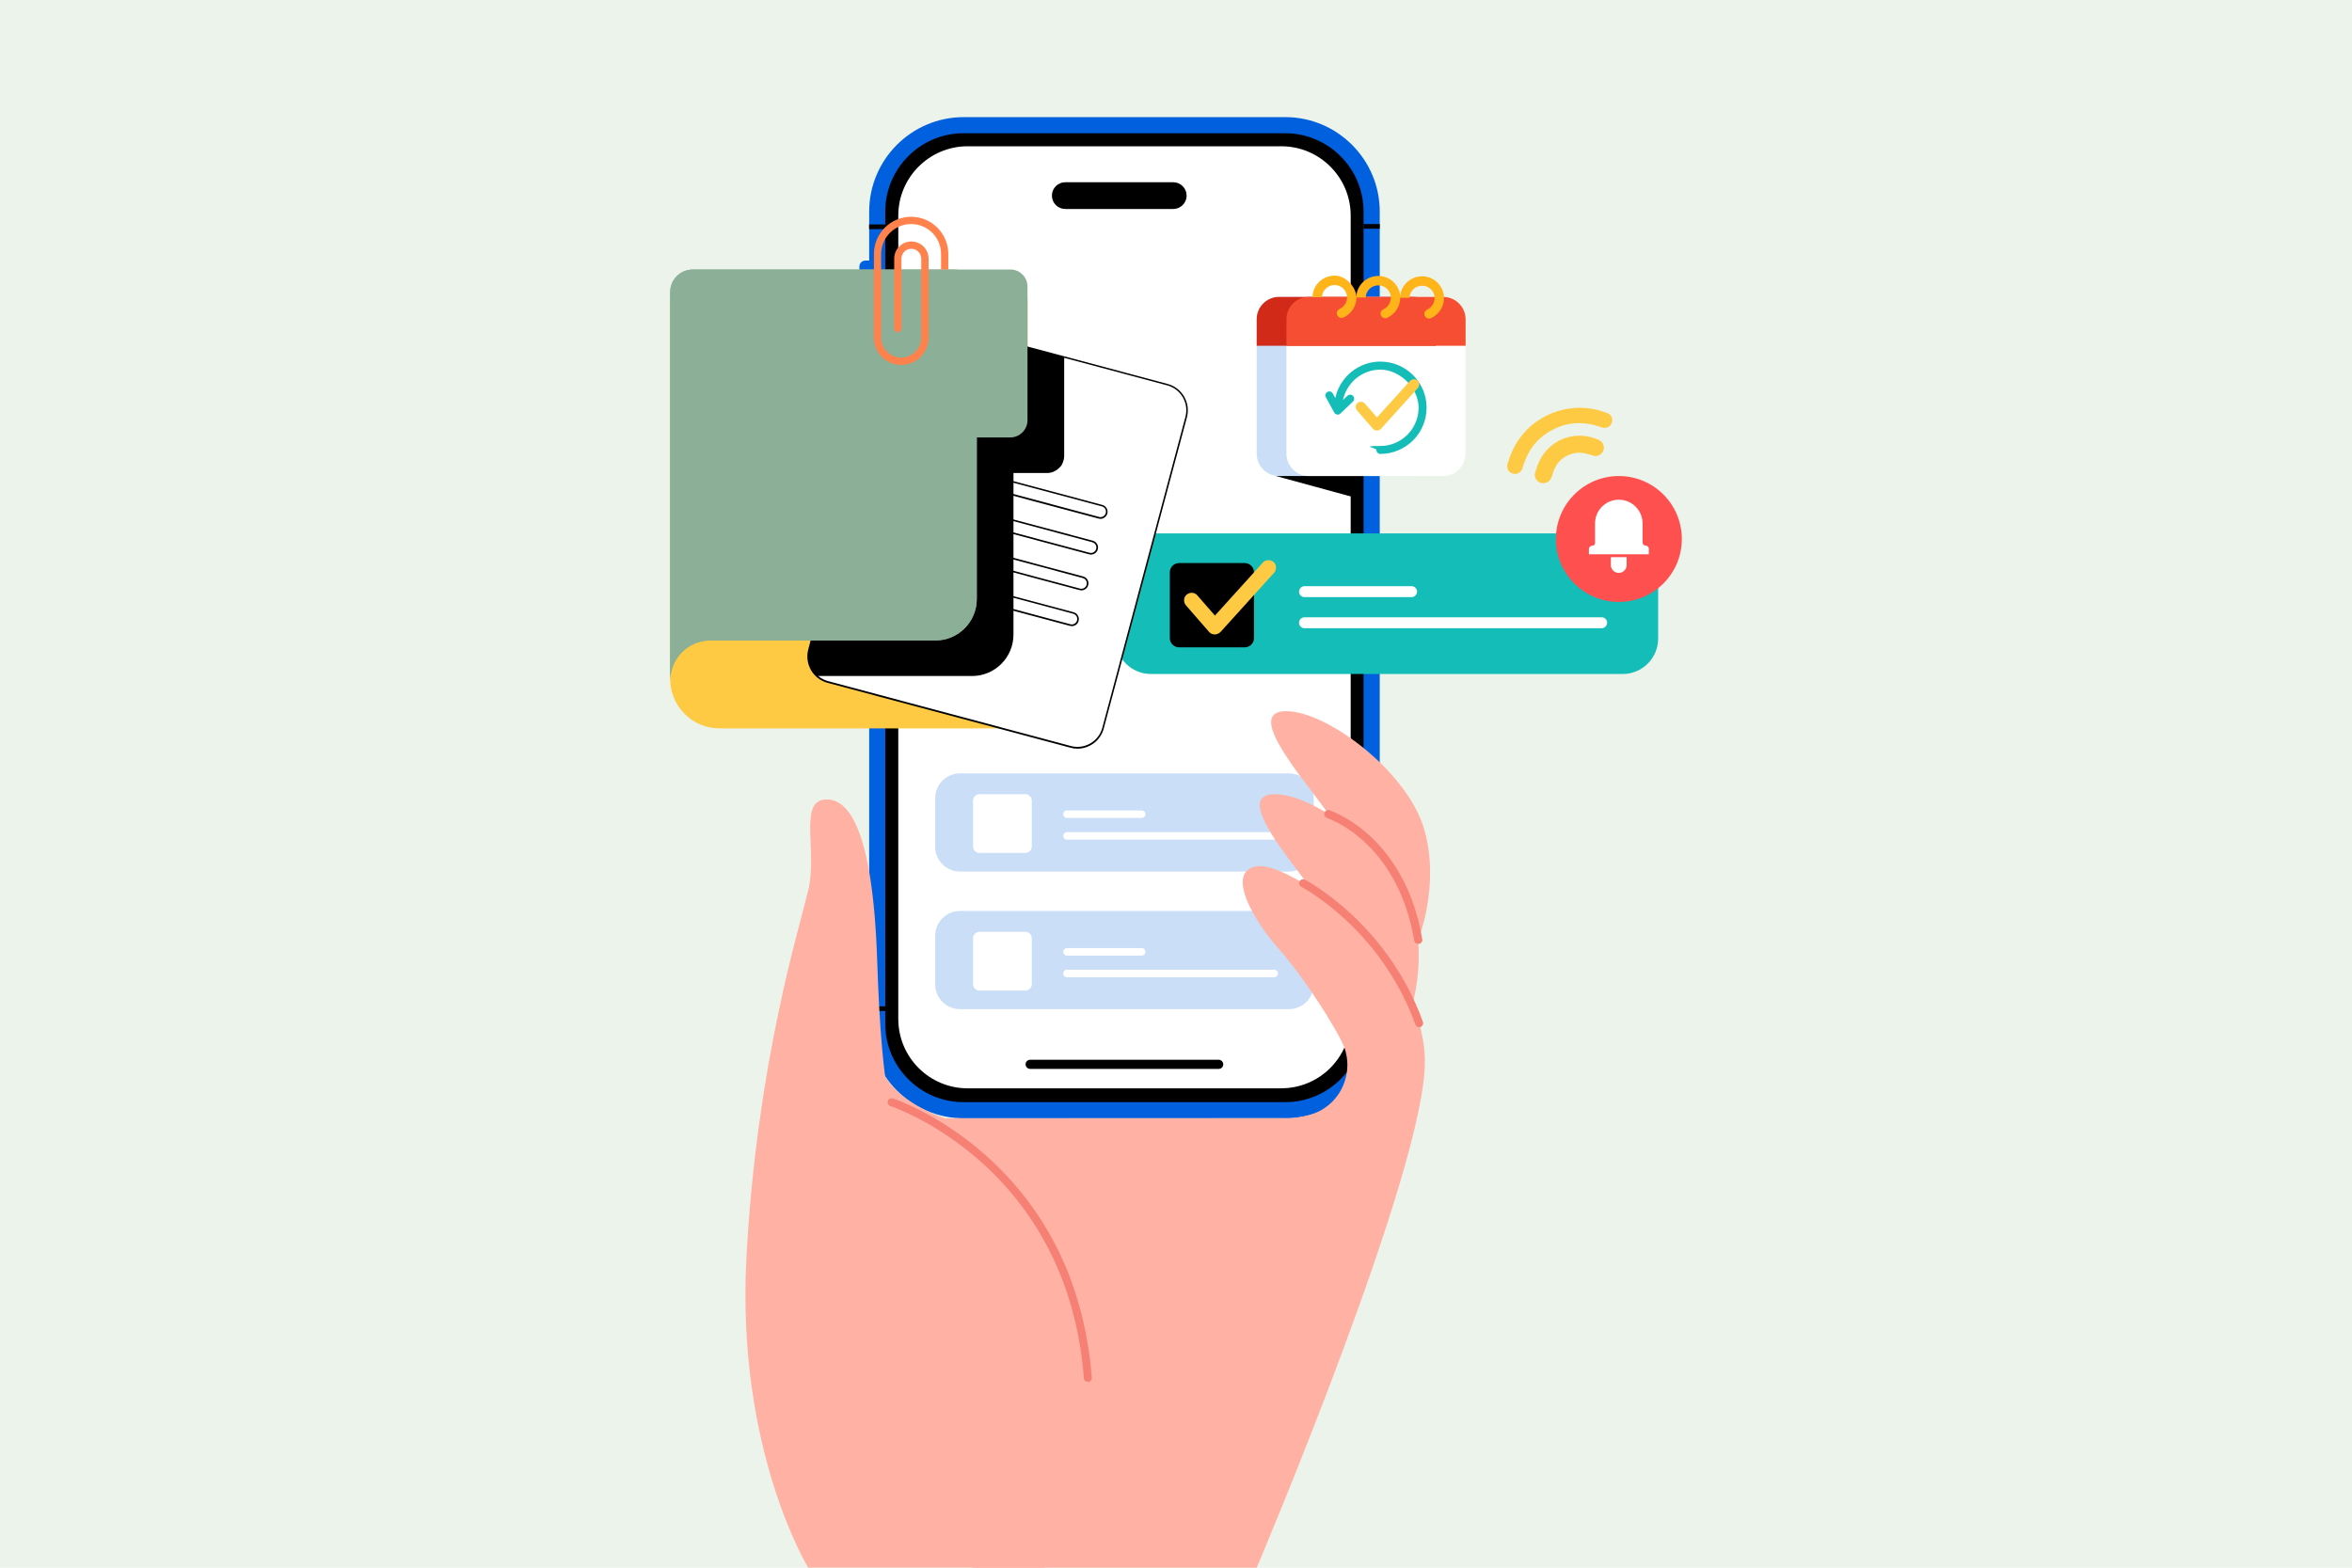 <?xml version="1.0" encoding="UTF-8"?>
<svg id="Layer_1" xmlns="http://www.w3.org/2000/svg" version="1.1" viewBox="0 0 4680 3120">
  <!-- Generator: Adobe Illustrator 29.0.0, SVG Export Plug-In . SVG Version: 2.1.0 Build 186)  -->
  <g id="Layer_2">
    <rect width="4680" height="3120" style="fill: #ecf3eb;"/>
  </g>
  <g id="Layer_3">
    <g>
      <g>
        <g>
          <g>
            <path d="M1745.2,618.1h-23.3c-6.6,0-11.9-5.3-11.9-11.9v-75.7c0-6.6,5.3-11.9,11.9-11.9h23.3v99.5Z" style="fill: #0060dd;"/>
            <path d="M1745.2,756h-23.3c-6.6,0-11.9-5.3-11.9-11.9v-75.7c0-6.6,5.3-11.9,11.9-11.9h23.3v99.5Z" style="fill: #0060dd;"/>
            <path d="M1745.2,894h-23.3c-6.6,0-11.9-5.3-11.9-11.9v-75.7c0-6.6,5.3-11.9,11.9-11.9h23.3v99.5Z" style="fill: #0060dd;"/>
            <path d="M2751.5,945.5h-37.2v-339.3h37.2c13.8,0,24.9,11.1,24.9,24.9v289.7c0,13.6-11.1,24.7-24.9,24.7Z" style="fill: #0060dd;"/>
            <path d="M2557.4,2209.6h-639.9c-95,0-172-77-172-172V421.1c0-95,77-172,172-172h639.9c95,0,172,77,172,172v1616.6c0,95-77,172-172,172Z"/>
            <path d="M2549.5,2166h-624c-76.2,0-138.1-61.8-138.1-138.1V429.2c0-76.2,61.8-138.1,138.1-138.1h624c76.2,0,138.1,61.8,138.1,138.1v1598.6c-.2,76.2-61.9,138.1-138.1,138.1Z" style="fill: #fff;"/>
            <polygon points="2538.9 947.4 2713.3 995 2714.4 945.5 2538.9 947.4"/>
            <path d="M2557.4,2225.6h-639.9c-103.6,0-188-84.4-188-188V421.1c0-103.6,84.4-188,188-188h639.9c103.6,0,188,84.4,188,188v1616.6c0,103.6-84.4,188-188,188ZM1917.4,265.1c-86,0-155.9,69.9-155.9,155.9v1616.6c0,86,69.9,155.9,155.9,155.9h639.9c86,0,155.9-69.9,155.9-155.9V421.1c0-86-69.9-155.9-155.9-155.9h-639.9Z" style="fill: #0060dd;"/>
            <g>
              <rect x="1729.4" y="446.7" width="32.1" height="9.3"/>
              <rect x="1729.4" y="2002.8" width="32.1" height="9.3"/>
            </g>
            <g>
              <rect x="2713.3" y="445.9" width="32.1" height="9.3"/>
              <rect x="2713.3" y="2002" width="32.1" height="9.3"/>
            </g>
          </g>
          <path d="M2334.5,415.9h-214.8c-14.8,0-26.6-11.9-26.6-26.6h0c0-14.8,11.9-26.6,26.6-26.6h214.8c14.8,0,26.6,11.9,26.6,26.6h0c0,14.8-11.9,26.6-26.6,26.6Z"/>
          <path d="M2425,2127.3h-375.2c-5.1,0-9.1-4.2-9.1-9.1h0c0-5.1,4.2-9.1,9.1-9.1h375.1c5.1,0,9.1,4.2,9.1,9.1h0c.2,5-4,9.1-9,9.1Z"/>
        </g>
        <path d="M3228.7,1341.4h-938.5c-39.1,0-70.7-31.8-70.7-70.7v-138.4c0-39.1,31.8-70.7,70.7-70.7h938.5c39.1,0,70.7,31.8,70.7,70.7v138.4c0,39.1-31.6,70.7-70.7,70.7Z" style="fill: #14bdb8;"/>
        <g>
          <g>
            <path d="M1991.9,1449.7h-559.9c-54.4,0-98.5-44.1-98.5-98.5v-757.4h711.2v803.2c0,29-23.7,52.6-52.8,52.6Z" style="fill: #ffca43;"/>
            <g>
              <g>
                <path d="M2130.3,1486.6l-483-129.1c-28.1-7.5-44.9-36.4-37.4-64.7l165.4-618.9c7.5-28.1,36.4-44.9,64.7-37.4l483,129.1c28.1,7.5,44.9,36.4,37.4,64.7l-165.4,618.9c-7.5,28.1-36.6,44.8-64.7,37.4Z" style="fill: #fff;"/>
                <path d="M2144,1490c-4.7,0-9.3-.6-14-1.9l-483.2-129.1c-29-7.7-46.2-37.5-38.5-66.6l165.4-618.9c3.7-14,12.7-25.8,25.3-33,12.5-7.2,27.3-9.1,41.2-5.5l483,129.1c29,7.7,46.2,37.5,38.5,66.6l-165.4,618.9c-6.4,24.4-28.4,40.4-52.5,40.4ZM1826.3,636.3c-8.8,0-17.6,2.4-25.5,6.9-11.9,6.9-20.2,17.8-23.7,31.1l-165.6,618.7c-7.2,27.3,9,55.3,36.3,62.6l483,129.1c27.3,7.2,55.3-9,62.6-36.3l165.4-618.9c7.2-27.3-9-55.3-36.3-62.6l-483-129.1c-4.3-1.1-8.8-1.6-13.2-1.6Z"/>
              </g>
              <g>
                <path d="M2100,932.3c-1.3,0-2.4-.2-3.7-.5l-142.9-38.2c-3.7-1-6.7-3.4-8.5-6.6-1.9-3.2-2.4-7.1-1.4-10.7,1-3.7,3.4-6.7,6.6-8.5,3.2-1.9,7.1-2.4,10.7-1.4l142.9,38.2c7.5,1.9,12,9.8,9.9,17.2-1,3.7-3.4,6.7-6.6,8.5-2.1,1.4-4.5,2.1-7.1,2.1ZM1957.1,869.1c-1.9,0-3.7.5-5.5,1.4-2.6,1.4-4.3,3.9-5.1,6.6s-.3,5.8,1.1,8.2,3.9,4.3,6.6,5.1l142.9,38.2h0c2.7.8,5.8.3,8.2-1.1,2.6-1.4,4.3-3.9,5.1-6.6,1.6-5.8-1.9-11.7-7.7-13.3l-142.9-38.2c-.8-.2-1.8-.3-2.7-.3Z"/>
                <g>
                  <path d="M2189.8,1032.6c-1.3,0-2.4-.2-3.7-.5l-360.5-96.4c-3.7-1-6.7-3.4-8.5-6.6s-2.4-7.1-1.4-10.7c2.1-7.5,9.8-12,17.2-9.9l360.5,96.4c7.5,2.1,12,9.8,9.9,17.2-1,3.7-3.4,6.7-6.6,8.5-2.1,1.4-4.5,2.1-6.9,2.1ZM1829.4,911.1c-4.8,0-9.1,3.2-10.6,8-.8,2.7-.3,5.8,1.1,8.2s3.9,4.3,6.6,5.1l360.5,96.4h0c2.7.8,5.8.3,8.2-1.1,2.6-1.4,4.3-3.9,5.1-6.6,1.6-5.8-1.9-11.7-7.7-13.3l-360.5-96.4c-1-.2-1.9-.3-2.7-.3Z"/>
                  <path d="M2170.8,1103.7c-1.1,0-2.4-.2-3.7-.5l-360.5-96.4c-7.5-2.1-12-9.8-9.9-17.2,1-3.7,3.4-6.7,6.6-8.5,3.2-1.9,7.1-2.4,10.7-1.4l360.5,96.4c3.7,1,6.7,3.4,8.5,6.6s2.4,7.1,1.4,10.7c-1.8,6.1-7.4,10.3-13.6,10.3ZM1810.3,982.4c-1.9,0-3.7.5-5.5,1.4-2.6,1.4-4.3,3.9-5.1,6.6-1.6,5.8,1.9,11.7,7.7,13.3l360.5,96.4c5.8,1.6,11.7-1.9,13.3-7.7.8-2.7.3-5.8-1.1-8.2s-3.9-4.3-6.6-5.1l-360.5-96.4c-.8-.2-1.8-.3-2.7-.3Z"/>
                  <path d="M2151.7,1174.9c-1.1,0-2.4-.2-3.7-.5h0l-360.5-96.4c-7.5-2.1-12-9.8-9.9-17.2,1-3.7,3.4-6.7,6.6-8.5,3.2-1.9,7.1-2.4,10.7-1.4l360.5,96.4c3.7,1,6.7,3.4,8.5,6.6s2.4,7.1,1.4,10.7c-1.6,6.1-7.4,10.3-13.6,10.3ZM2148.9,1171.4c5.8,1.6,11.7-1.9,13.3-7.7.8-2.7.3-5.8-1.1-8.2s-3.9-4.3-6.6-5.1l-360.5-96.4c-2.9-.8-5.8-.3-8.2,1.1-2.6,1.4-4.3,3.9-5.1,6.6-1.6,5.8,1.9,11.7,7.7,13.3l360.5,96.4Z"/>
                  <path d="M2132.7,1246.1c-1.1,0-2.4-.2-3.7-.5h0l-360.5-96.4c-7.5-2.1-12-9.8-9.9-17.2,2.1-7.4,9.8-12,17.2-9.9l360.5,96.4c7.5,2.1,12,9.8,9.9,17.2-1.6,6.3-7.2,10.4-13.5,10.4ZM2129.8,1242.4c5.8,1.6,11.7-1.9,13.3-7.7,1.6-5.8-1.9-11.7-7.7-13.3l-360.5-96.4c-5.8-1.6-11.7,1.9-13.3,7.7-1.6,5.8,1.9,11.7,7.7,13.3l360.5,96.4Z"/>
                </g>
              </g>
              <path d="M1840,636.5c-28.1-7.5-57.1,9.1-64.7,37.4l-165.4,618.9c-5.3,19.7,1.3,39.6,15.4,52.6h308.8c45.6,0,82.5-36.9,82.5-82.5v-321.5h66.6c18.9,0,34.3-15.4,34.3-34.3v-196.5l-277.5-74.1Z"/>
            </g>
            <g>
              <path d="M1413.4,1274.7h447.7c45.6,0,82.5-36.9,82.5-82.5v-610.9c0-24.7-20.1-44.9-44.9-44.9h-520.2c-24.7,0-44.9,20.1-44.9,44.9v773.2c.2-44.1,35.9-79.9,79.9-79.9Z" style="fill: #8caf97;"/>
              <path d="M2010.3,536.4h-631.9c-24.7,0-44.9,20.1-44.9,44.9v773.2c0-44.1,35.8-79.9,79.9-79.9h447.7c45.6,0,82.5-36.9,82.5-82.5v-321.5h66.6c18.9,0,34.3-15.4,34.3-34.3v-265.7c.2-18.9-15.2-34.3-34.2-34.3Z" style="fill: #8caf97;"/>
              <path d="M1333.7,1354.6v1.1h0v-1.1Z" style="fill: #8caf97;"/>
            </g>
          </g>
          <path d="M1813,445.9c32.9,0,59.5,26.6,59.5,59.5v31h14.4v-31c0-40.7-33.2-74-74-74s-74,33.2-74,74v166.5c0,30,24.4,54.4,54.4,54.4s54.4-24.4,54.4-54.4v-157.1c0-18.8-15.2-34.2-34.2-34.2s-34.2,15.2-34.2,34.2v139.1c0,4,3.2,7.2,7.2,7.2s7.2-3.2,7.2-7.2v-139.1c0-10.9,8.8-19.7,19.7-19.7s19.7,8.8,19.7,19.7v157.1c0,22-18,39.9-39.9,39.9s-39.9-18-39.9-39.9v-166.5c0-32.7,26.8-59.5,59.5-59.5Z" style="fill: #ff824d;"/>
        </g>
        <g>
          <path d="M2476.8,1288.3h-130.7c-10.1,0-18.4-8.2-18.4-18.4v-130.9c0-10.1,8.2-18.4,18.4-18.4h130.7c10.1,0,18.4,8.2,18.4,18.4v130.9c0,10.1-8.2,18.4-18.4,18.4Z"/>
          <path d="M2416,1262.6c-4-.2-7.7-2.1-10.3-5.1l-46-52.9c-5.3-6.4-4.8-15.9,1.6-21.2,6.4-5.3,15.9-4.8,21.2,1.6l35,40.1,95.3-105.4c5.6-6.3,15.1-6.4,21.3-1.3,6.3,5.6,6.4,15.1,1.3,21.3l-106.7,117.9c-3,3-6.9,5-11.4,5.1q-.8-.2-1.3-.2Z" style="fill: #ffca43;"/>
        </g>
        <path d="M2808.8,1188.4h-213c-5.9,0-10.9-4.8-10.9-10.9h0c0-5.9,4.8-10.9,10.9-10.9h213c5.9,0,10.9,4.8,10.9,10.9h0c-.2,6.1-5,10.9-10.9,10.9Z" style="fill: #fff;"/>
        <path d="M3187,1250.3h-591.3c-5.9,0-10.9-4.8-10.9-10.9h0c0-5.9,4.8-10.9,10.9-10.9h591.3c5.9,0,10.9,4.8,10.9,10.9h0c-.2,6.1-5,10.9-10.9,10.9Z" style="fill: #fff;"/>
        <path d="M2564.6,1734.6h-654.4c-27.3,0-49.4-22.1-49.4-49.4v-96.6c0-27.3,22.1-49.4,49.4-49.4h654.4c27.3,0,49.4,22.1,49.4,49.4v96.6c-.2,27.3-22.1,49.4-49.4,49.4Z" style="fill: #cadef7;"/>
        <path d="M2040.3,1697.5h-91.3c-7.1,0-12.8-5.8-12.8-12.8v-91.3c0-7.1,5.8-12.8,12.8-12.8h91.3c7.1,0,12.8,5.8,12.8,12.8v91.3c0,7.1-5.8,12.8-12.8,12.8Z" style="fill: #fff;"/>
        <path d="M2271.7,1627.9h-148.6c-4.2,0-7.5-3.4-7.5-7.5h0c0-4.2,3.4-7.5,7.5-7.5h148.6c4.2,0,7.5,3.4,7.5,7.5h0c0,4-3.4,7.5-7.5,7.5Z" style="fill: #fff;"/>
        <path d="M2535.4,1671.1h-412.3c-4.2,0-7.5-3.4-7.5-7.5h0c0-4.2,3.4-7.5,7.5-7.5h412.3c4.2,0,7.5,3.4,7.5,7.5h0c.2,4.2-3.4,7.5-7.5,7.5Z" style="fill: #fff;"/>
        <path d="M2564.6,2008.4h-654.4c-27.3,0-49.4-22.1-49.4-49.4v-96.6c0-27.3,22.1-49.4,49.4-49.4h654.4c27.3,0,49.4,22.1,49.4,49.4v96.6c-.2,27.4-22.1,49.4-49.4,49.4Z" style="fill: #cadef7;"/>
        <path d="M2040.3,1971.4h-91.3c-7.1,0-12.8-5.8-12.8-12.8v-91.3c0-7.1,5.8-12.8,12.8-12.8h91.3c7.1,0,12.8,5.8,12.8,12.8v91.3c0,7.1-5.8,12.8-12.8,12.8Z" style="fill: #fff;"/>
        <path d="M2271.7,1901.8h-148.6c-4.2,0-7.5-3.4-7.5-7.5h0c0-4.2,3.4-7.5,7.5-7.5h148.6c4.2,0,7.5,3.4,7.5,7.5h0c0,4.2-3.4,7.5-7.5,7.5Z" style="fill: #fff;"/>
        <path d="M2535.4,1944.9h-412.3c-4.2,0-7.5-3.4-7.5-7.5h0c0-4.2,3.4-7.5,7.5-7.5h412.3c4.2,0,7.5,3.4,7.5,7.5h0c.2,4.2-3.4,7.5-7.5,7.5Z" style="fill: #fff;"/>
        <circle cx="3221.2" cy="1072.7" r="125.3" style="fill: #ff5050;"/>
        <g>
          <path d="M3205.3,1108.8h31.4v15.7c0,8.7-7.1,15.7-15.7,15.7h0c-8.7,0-15.7-7.1-15.7-15.7v-15.7h0Z" style="fill: #fff;"/>
          <path d="M3268.4,1079.8v-38c0-26.3-21.3-47.3-47.3-47.3h0c-26.3,0-47.3,21.3-47.3,47.3v39c0,2.9-2.2,5.1-5.1,5.1h0c-3.9,0-7.1,3-7.1,7.1v10.1h119.2v-10.9c0-3.4-2.7-6.3-6.3-6.3h0c-3.2,0-6.1-2.6-6.1-6.1Z" style="fill: #fff;"/>
        </g>
        <g>
          <path d="M3208,832.4c-.5.5-.2,1.1-.2,1.6,1.6,10.9-8.2,19.9-18.8,17.2-5-1.3-9.9-3.4-14.9-4.7-33.2-9-64.8-4.3-93.8,14.1-22.8,14.1-38.3,34.5-47.2,60-1.4,3.9-2.7,8-4.2,12.2-2.4,6.4-8,10.6-14.6,10.4-6.6,0-12.4-4.2-14.4-10.3-1.1-3.4-1.1-6.7-.2-10.1,5.5-17.6,12.5-34.8,23.7-49.9,10.7-14.8,23.6-27.4,39-37.2,23.3-15.1,48.8-23.1,76.5-24.1,13.3-.3,26.3,1.1,39.3,4.2,6.7,1.6,13.3,4,20.1,6.3,2.9,1,5,3.2,7.1,5.1.6,1.4,1.6,3.4,2.6,5.1Z" style="fill: #ffca43;"/>
          <path d="M3103.6,876.3c14.3-7.1,29.4-9.9,45.2-9,11.9.8,23.1,3.9,33.7,8.8,7.1,3.4,10.6,12.5,7.9,20.2-2.7,7.9-11.1,12.8-18.9,10.9-5-1.3-9.8-3-15.1-4.3-15.1-4-29.2-1.6-42.5,6.4-11.2,6.9-18.8,16.8-22.9,29.4-1.3,3.9-2.4,7.5-3.9,11.2-4.7,12.7-19.9,15.9-28.9,6.1-4.2-4.7-5.3-10.4-3.4-16.2,2.9-8.8,5.6-17.6,10.1-25.8,6.6-12.4,15.6-22.5,27-30.6,3.9-2.7,7.5-5,11.7-7.1Z" style="fill: #ffca43;"/>
        </g>
        <g>
          <g>
            <path d="M2812.4,947.4h-267.4c-24.5,0-44.4-19.9-44.4-44.4v-267.6c0-24.5,19.9-44.4,44.4-44.4h267.4c24.5,0,44.4,19.9,44.4,44.4v267.4c0,24.5-19.9,44.6-44.4,44.6Z" style="fill: #cadef7;"/>
            <path d="M2871.6,947.4h-267.4c-24.5,0-44.4-19.9-44.4-44.4v-267.6c0-24.5,19.9-44.4,44.4-44.4h267.4c24.5,0,44.4,19.9,44.4,44.4v267.4c0,24.5-19.9,44.6-44.4,44.6Z" style="fill: #fff;"/>
            <path d="M2812.4,590.9h-267.4c-24.5,0-44.4,19.9-44.4,44.4v52.8h356.5v-52.8c-.2-24.5-20.1-44.4-44.6-44.4Z" style="fill: #d22a18;"/>
            <path d="M2871.6,590.9h-267.4c-24.5,0-44.4,19.9-44.4,44.4v52.8h356.5v-52.8c-.2-24.5-20.1-44.4-44.6-44.4Z" style="fill: #f54e32;"/>
          </g>
          <g>
            <path d="M2656.2,548.6c-24.2-.5-44.3,18.9-44.6,42.8h18.8c.5-13.8,12.2-24.7,26.3-24.1,12.7.6,23.1,10.7,23.6,23.4.6,10.7-5.8,20.2-14.8,24.2-3.4,1.6-5.6,4.8-5.6,8.5h0c0,6.7,6.9,11.2,13.2,8.5,15.2-6.7,26-22.3,26-40.1s-19.1-42.8-42.8-43.3Z" style="fill: #ffb41a;"/>
            <path d="M2743.3,549.2c-24.2-.5-44.3,18.9-44.6,42.8h18.8c.5-13.8,12.2-24.7,26.3-24.1,12.7.6,22.9,10.7,23.6,23.4.6,10.7-5.8,20.2-14.8,24.2-3.4,1.6-5.6,4.8-5.6,8.5h0c0,6.7,6.9,11.2,13.2,8.5,15.2-6.7,26-22.3,26-40.1,0-23.4-19.1-42.8-42.8-43.3Z" style="fill: #ffb41a;"/>
            <path d="M2830.4,549.9c-24.2-.5-44.3,18.9-44.6,42.8h18.8c.5-13.8,12.2-24.7,26.3-24.1,12.7.6,23.1,10.7,23.6,23.4.6,10.7-5.8,20.2-14.8,24.2-3.4,1.6-5.6,4.8-5.6,8.5h0c0,6.7,6.9,11.2,13.2,8.5,15.2-6.7,26-22.3,26-40.1-.2-23.4-19.3-42.8-42.8-43.3Z" style="fill: #ffb41a;"/>
          </g>
        </g>
        <path d="M2746.8,719.6c-44,0-80.9,31.1-89.8,72.5l-5-9c-2.1-3.9-6.9-5.3-10.7-3-3.9,2.1-5.3,6.9-3,10.7l16.5,30.2c1.1,2.1,3.4,3.7,5.8,4,.3,0,.8.2,1.1.2,2.1,0,4-.8,5.5-2.2l24.9-23.9c3.2-3,3.2-8,.2-11.2s-8-3.2-11.2-.2l-8.8,8.5c7.2-34.5,37.9-60.6,74.4-60.6s76,34.2,76,76-34.2,76-76,76-7.9,3.5-7.9,7.9,3.5,7.9,7.9,7.9c50.7,0,91.9-41.2,91.9-91.9.2-50.5-41.1-91.8-91.6-91.8Z" style="fill: #14bdb8;"/>
        <path d="M2739,856.8c-2.9-.2-5.3-1.4-7.1-3.5l-31.8-36.6c-3.7-4.5-3.4-10.9,1.1-14.6,4.5-3.7,10.9-3.4,14.6,1.1l24.1,27.6,65.8-72.7c3.9-4.3,10.4-4.5,14.8-.8,4.3,3.9,4.5,10.4.8,14.8l-73.5,81.3c-2.1,2.1-4.7,3.4-7.9,3.5q-.6-.2-1-.2Z" style="fill: #ffca43;"/>
      </g>
      <path d="M1608.2,3120s-143.3-233.1-123-616.7c20.2-383.6,104.8-655,123-731.2,18.3-76.2-17.8-173.7,30.5-180.5,48.3-6.7,98,55,106.8,321.3s31.1,367.2,89.5,459.1c58.2,91.9,226.5,228.8,242.2,475.5,15.7,246.7,0,272.4,0,272.4h-469.1Z" style="fill: #ffb1a4;"/>
      <path d="M2821.9,1870.5s44.9-110.7,11.2-222.5c-33.7-111.8-188.8-230.2-271.6-232.6-82.8-2.4,13.8,112.8,68.7,186.3,54.9,73.6,62.2,152.1,79.9,177.9,17.6,26,111.8,91,111.8,91Z" style="fill: #ffb1a4;"/>
      <path d="M2799.3,2035.7s44.9-110.7,11.2-222.5c-33.7-111.8-188.8-230.2-271.6-232.6-82.8-2.4,13.8,112.8,68.7,186.3,54.9,73.5,62.2,152.1,79.9,177.9,17.6,26,111.8,91,111.8,91Z" style="fill: #ffb1a4;"/>
      <path d="M2500.6,3120s339.1-798.9,334.6-1011.1c-4.5-212.2-270.2-395.6-334.6-384.9s-3,112.1,42.5,162.7c30.8,34.2,89.4,114.7,126.1,184.8,30.6,58.6-.8,131.1-64.7,147.7-10.9,2.9-22.8,5-35.6,6.1l-688.4.3s-86.3-26.5-119.4-83.7l-84.2,253.5,259.4,724.6h564.2Z" style="fill: #ffb1a4;"/>
      <path d="M2164.7,2750.2c-4.2,0-7.7-3.2-8-7.4-7.5-97.4-32.4-186.4-74.1-264.5-33.2-62.6-77.2-118.4-130.6-166-91.1-81.3-179.4-110.9-180.2-111-4.2-1.4-6.6-5.9-5.1-10.1,1.4-4.2,5.9-6.6,10.1-5.1,3.7,1.3,91.8,30.6,185.3,113.9,54.9,48.9,100.1,106.4,134.3,170.5,42.7,80.2,68.3,171.5,76,271.3.3,4.5-2.9,8.3-7.4,8.7.2-.2-.2-.2-.3-.2Z" style="fill: #f58073;"/>
      <path d="M2823.8,2044.2c-3.4,0-6.4-2.1-7.5-5.3-35.5-98.8-95.1-168-139.1-208.7-47.6-44.1-87.4-65.1-87.9-65.3-3.9-2.1-5.5-6.9-3.4-10.7,2.1-3.9,6.9-5.5,10.7-3.4,1.6.8,41.7,22,91,67.4,45.4,41.9,107,113.3,143.7,215.4,1.4,4.2-.6,8.8-4.8,10.3-1,.2-1.9.3-2.7.3Z" style="fill: #f58073;"/>
      <path d="M2821.9,1878.5c-3.9,0-7.2-2.7-7.9-6.7-17.2-102.7-63.4-163.5-99.1-196.4-38.8-35.8-74-47.3-74.4-47.5-4.2-1.3-6.6-5.9-5.1-10.1,1.3-4.2,5.9-6.6,10.1-5.1,1.6.5,38.3,12.5,79.7,50.4,37.9,34.7,86.8,98.7,104.8,206.1.8,4.3-2.2,8.5-6.6,9.3-.5,0-1,0-1.4,0Z" style="fill: #f58073;"/>
    </g>
  </g>
</svg>